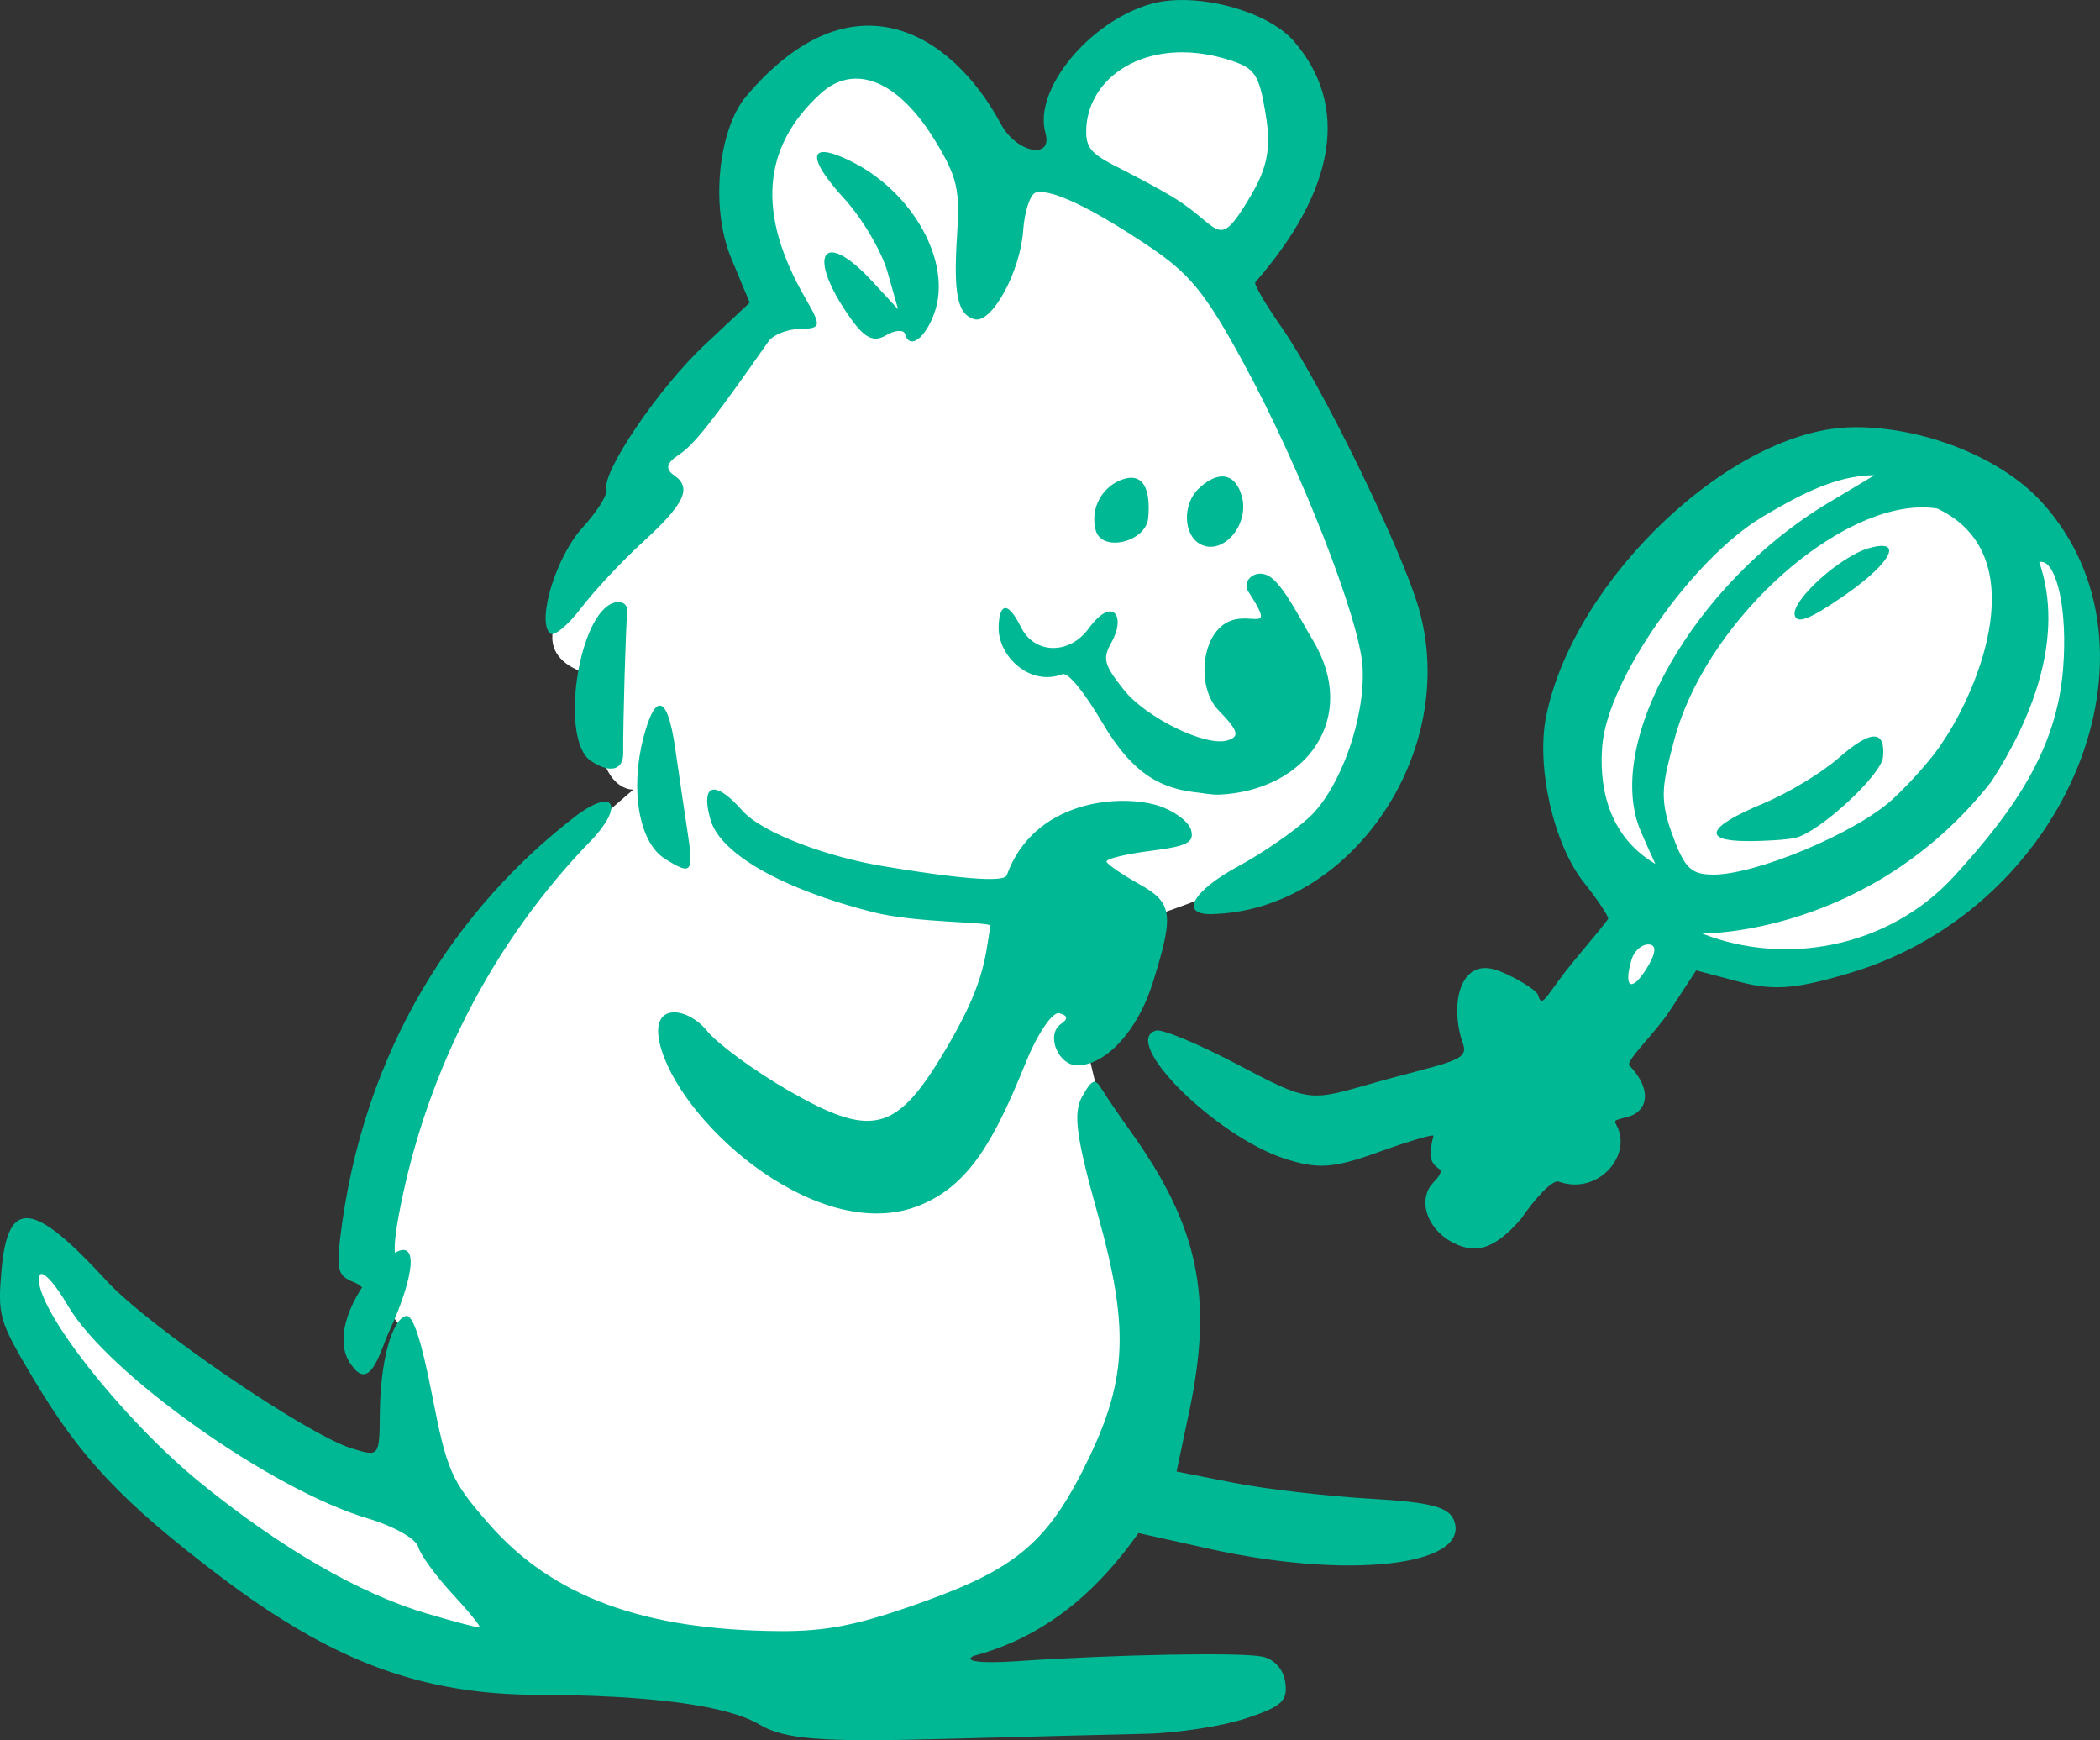 <?xml version="1.0" ?><svg height="162.502mm" viewBox="0 0 196.138 162.502" width="196.138mm" xmlns="http://www.w3.org/2000/svg">
    <rect x="0" y="0" width="196.138" height="162.502" fill="#333333" stroke="none"/>
    <path d="m 2717.454,2930.019 c -3.325,0.033 -6.311,0.983 -7.781,2.757 -2.614,3.154 -1.593,9.346 -1.593,9.346 l -6.222,0.526 c 0,0 -2.08,-2.95 -5.727,-6.151 -3.646,-3.201 -6.365,-7.53 -13.749,-2.116 -7.384,5.414 -2.344,20.386 -2.344,20.386 0,0 -4.031,6.037 -6.88,7.95 -2.849,1.913 -11.267,17.291 -13.186,21.766 -1.918,4.475 3.665,5.305 3.665,5.305 0,0 -0.31,3.985 0.556,7.399 0.866,3.413 2.951,3.247 2.951,3.247 0,0 -10.781,9.113 -14.75,14.271 -3.969,5.159 -8.608,21.187 -9.557,28.331 h -5e-4 c 0,0 0.199,1.162 0.658,3.947 0.46,2.785 2.435,3.255 2.32,5.176 -0.114,1.921 0.938,12.211 0.938,12.211 0,0 -3.722,1.124 -8.929,-1.344 -5.207,-2.467 -13.426,-8.643 -17.064,-11.27 -3.638,-2.627 -7.964,-9.172 -9.14,-8.136 -1.176,1.035 -3.028,2.417 -0.76,8.169 2.268,5.753 21.909,24.204 33.587,27.142 11.678,2.937 20.221,4.417 35.592,3.061 15.37,-1.355 28.977,-7.295 34.324,-17.275 5.347,-9.98 -1.716,-27.03 -1.716,-27.03 l -3.502,-14.664 -2.182,-10.379 7.413,0.024 c 0,0 14.142,-4.28 19.844,-9.855 5.702,-5.575 4.089,-14.27 2.974,-18.213 -1.114,-3.944 -14.372,-30.969 -14.372,-30.969 0,0 3.933,-6.14 4.977,-9.599 1.044,-3.459 3.051,-9.799 -2.529,-12.379 -2.441,-1.129 -5.231,-1.658 -7.817,-1.633 z m 64.188,38.958 c -2.839,0.024 -5.566,0.502 -7.623,1.617 -5.486,2.973 -13.881,7.828 -18.215,21.002 -4.334,13.174 6.304,19.175 6.304,19.175 l -8.759,10.038 c 0,0 0.181,8.565 1.909,6.683 1.728,-1.882 9.305,-11.838 9.305,-11.838 0,0 5.909,0.764 8.577,1.009 2.667,0.245 12.093,-0.709 16.942,-4.773 4.849,-4.064 12.638,-15.929 13.092,-22.83 0.455,-6.901 -4.516,-14.646 -8.971,-17.265 -2.784,-1.636 -7.83,-2.857 -12.562,-2.817 z" fill="#FFFFFF" paint-order="markers stroke fill" transform="translate(205.039,-18.168) translate(-2813.027,-2908.534)"/>
    <path d="m 2718.028,2926.707 c -0.904,0.024 -1.761,0.139 -2.525,0.355 -5.785,1.64 -11.016,8.023 -9.875,12.049 0.725,2.556 -2.713,1.862 -4.145,-0.808 -4.615,-8.605 -13.964,-14.274 -23.82,-2.586 -2.504,2.97 -3.423,10.193 -1.367,15.135 l 1.711,4.115 -4.22,3.953 c -4.242,3.973 -9.607,11.873 -9.153,13.476 0.134,0.473 -0.881,2.091 -2.257,3.594 -2.448,2.676 -4.288,8.696 -3.014,9.862 0.354,0.324 1.658,-0.742 2.897,-2.368 1.24,-1.626 3.814,-4.38 5.721,-6.12 3.963,-3.615 4.667,-5.111 2.962,-6.282 -0.85,-0.584 -0.717,-1.142 0.46,-1.919 1.408,-0.929 3.148,-3.131 8.361,-10.58 0.432,-0.618 1.75,-1.142 2.929,-1.167 2.01,-0.041 2.042,-0.219 0.511,-2.874 -4.539,-7.87 -4.061,-14.09 1.42,-19.096 3.134,-2.862 7.221,-1.311 10.711,4.405 2.087,3.418 2.316,4.622 2.046,8.763 -0.36,5.535 0.031,7.449 1.614,7.9 1.611,0.459 4.282,-4.401 4.558,-8.291 0.128,-1.811 0.663,-3.394 1.181,-3.541 1.412,-0.368 5.108,1.379 10.411,4.92 3.982,2.659 5.405,4.401 9.005,11.025 5.306,9.761 10.864,23.968 11.104,28.382 0.258,4.736 -2.058,11.263 -4.966,13.997 -1.371,1.288 -4.353,3.349 -6.628,4.578 -4.286,2.316 -5.531,4.546 -2.501,4.477 13.038,-0.294 23.167,-15.216 19.353,-28.515 -1.588,-5.54 -9.125,-20.982 -12.831,-26.289 -1.493,-2.139 -2.596,-4.027 -2.45,-4.194 7.569,-8.684 8.816,-16.558 3.568,-22.551 -2.037,-2.325 -6.853,-3.912 -10.772,-3.806 z m 0.853,4.889 c 1.245,0.048 2.57,0.277 3.948,0.717 2.37,0.756 2.753,1.312 3.369,5.029 0.532,3.216 0.177,5.046 -1.522,7.869 -3.183,5.286 -2.528,2.453 -7.762,-0.465 -6.012,-3.466 -7.582,-3.226 -7.473,-5.99 0.164,-4.173 4.047,-7.367 9.44,-7.16 z m -33.999,9.302 c -1.187,0.032 -0.564,1.591 1.949,4.346 1.682,1.845 3.504,4.925 4.047,6.847 l 0.99,3.492 -2.445,-2.643 c -4.618,-4.992 -6.167,-2.467 -2.071,3.374 1.383,1.972 2.217,2.39 3.391,1.699 0.856,-0.504 1.66,-0.55 1.787,-0.102 l -10e-4,6e-4 c 0.42,1.483 1.911,0.369 2.756,-2.058 1.605,-4.614 -1.957,-11.127 -7.669,-14.019 -1.281,-0.648 -2.195,-0.95 -2.734,-0.935 z m 96.127,25.699 c -11.193,0.148 -25.969,14.075 -28.607,26.966 -0.962,4.699 0.686,11.981 3.514,15.537 1.349,1.696 2.369,3.234 2.267,3.417 -0.102,0.183 -1.416,1.797 -2.918,3.587 -2.895,3.448 -3.22,4.942 -3.627,3.507 -0.137,-0.482 -2.518,-1.897 -3.984,-2.357 -3.341,-1.047 -4.3,3.342 -3.011,6.957 0.595,1.668 -1.586,1.671 -9.26,3.874 -5.114,1.462 -5.364,1.421 -11.8,-1.976 -3.617,-1.908 -7.043,-3.337 -7.616,-3.175 -3.389,0.961 5.468,9.807 11.959,11.944 3.124,1.021 4.577,0.935 8.803,-0.589 2.782,-1.003 5.097,-1.692 5.143,-1.529 -0.556,2.215 -0.177,2.622 0.692,3.213 -0.07,0.82 -0.917,1.063 -1.28,2.068 -0.537,1.488 0.259,3.378 2.047,4.497 2.335,1.394 4.193,0.916 6.75,-2.054 1.259,-1.859 2.911,-3.647 3.485,-3.443 3.422,1.22 6.428,-1.938 5.67,-4.611 -0.342,-1.205 -0.99,-0.968 0.832,-1.454 1.722,-0.459 2.363,-2.429 0.1,-4.787 -0.379,-0.395 2.404,-3.012 3.766,-5.09 l 2.475,-3.779 4.028,1.061 c 3.237,0.852 5.274,0.688 10.37,-0.833 20.351,-6.078 30.233,-30.335 17.9,-43.937 -3.803,-4.194 -11.141,-7.103 -17.697,-7.017 z m 2.05,4.484 -4.352,2.604 c -12.51,7.486 -21.002,22.43 -17.466,30.656 1.053,2.45 1.444,3.146 1.327,3.016 -4.741,-2.811 -5.204,-7.853 -4.921,-11.088 0.537,-6.143 8.377,-17.34 14.889,-21.264 3.131,-1.853 6.771,-3.937 10.524,-3.925 z m -60.934,0.111 c -0.651,0.01 -1.407,0.389 -2.206,1.16 -1.494,1.441 -1.414,4.272 0.144,5.142 2.101,1.173 4.67,-1.773 3.904,-4.476 -0.345,-1.217 -1.005,-1.833 -1.842,-1.826 z m -8.511,0.12 c -0.179,0 -0.372,0.033 -0.579,0.092 -2.068,0.586 -3.288,2.771 -2.702,4.839 0.585,2.063 4.693,1.076 4.897,-1.177 0.222,-2.452 -0.361,-3.775 -1.616,-3.754 z m 73.678,2.772 c 0.559,-0.014 1.104,0.019 1.63,0.103 9.141,4.303 3.861,16.84 0.55,21.747 -0.861,1.384 -2.996,3.826 -4.746,5.428 -3.43,3.14 -12.84,7.068 -16.796,7.011 -2.061,-0.029 -2.648,-0.642 -3.844,-3.996 -1.16,-3.258 -0.756,-4.657 0.256,-8.516 2.818,-10.742 14.557,-21.569 22.95,-21.777 z m -3.708,3.598 c -0.276,0.02 -0.62,0.086 -1.036,0.204 -2.708,0.768 -7.311,4.945 -6.93,6.29 0.231,0.815 1.429,0.339 4.553,-1.811 3.896,-2.68 5.341,-4.821 3.413,-4.683 z m 15.138,1.49 c 1.339,0.169 2.412,4.421 1.95,10.05 -0.602,7.338 -4.355,12.935 -10.144,19.275 -6.229,6.821 -15.923,8.395 -23.557,5.378 0,0 15.678,0.191 26.992,-14.165 3.831,-5.902 6.894,-13.562 4.488,-20.517 0.091,-0.026 0.182,-0.032 0.271,-0.021 z m -72.999,1.102 c -0.942,-0.017 -1.657,0.875 -1.149,1.659 2.544,3.932 0.503,1.964 -1.603,2.721 -2.824,1.015 -3.27,6.205 -1.188,8.362 1.885,1.938 2.037,2.484 0.803,2.834 -2.034,0.577 -7.572,-2.142 -9.629,-4.728 -1.873,-2.355 -2.014,-2.901 -1.15,-4.448 1.384,-2.48 0.08,-4.324 -2.122,-1.303 -1.837,2.52 -5.081,2.422 -6.333,-0.094 -1.428,-2.869 -2.063,-1.858 -2.094,0 -0.046,2.734 2.935,5.546 5.963,4.381 0.565,-0.217 2.252,2.022 3.662,4.429 2.992,5.108 5.695,6.306 9.162,6.646 v 0 c 0,0 1.187,0.202 1.784,0.175 8.168,-0.363 13.176,-7.184 8.749,-14.476 -1.078,-1.776 -2.562,-4.819 -3.872,-5.802 -0.328,-0.245 -0.667,-0.352 -0.981,-0.358 z m -60.094,2.652 c -0.086,0.01 -0.176,0.025 -0.269,0.051 -3.362,0.953 -5.128,12.757 -2.209,14.762 v 5e-4 c 1.756,1.206 3.059,0.909 3.042,-0.695 -0.027,-2.61 0.243,-12.016 0.379,-13.199 0.069,-0.603 -0.34,-0.978 -0.943,-0.92 z m 3.913,9.666 c -0.458,0.088 -0.952,1.065 -1.446,2.943 -1.29,4.905 -0.422,9.849 1.993,11.36 2.53,1.583 2.71,1.351 2.088,-2.687 -0.267,-1.73 -0.769,-5.139 -1.116,-7.574 -0.398,-2.799 -0.929,-4.155 -1.519,-4.042 z m 113.457,2.889 c -0.694,0.017 -1.794,0.689 -3.304,2.016 -1.565,1.375 -4.738,3.289 -7.054,4.251 -5.168,2.149 -5.742,3.474 -1.512,3.494 v 0 c 1.755,0.01 3.804,-0.127 4.554,-0.304 2.255,-0.53 8.026,-5.853 8.179,-7.544 0.117,-1.292 -0.17,-1.929 -0.864,-1.912 z m -108.27,4.952 c -0.728,-0.045 -0.921,0.91 -0.383,2.81 0.902,3.184 6.702,6.486 15.163,8.633 4.111,1.044 11.049,0.878 10.98,1.287 -0.528,3.139 -0.512,5.573 -4.691,12.392 -4.208,6.866 -6.554,7.364 -14.134,3.001 -3.25,-1.871 -6.677,-4.397 -7.641,-5.592 -1.89,-2.342 -5.699,-2.814 -4.243,1.805 2.34,7.423 14.981,18.249 24.16,14.468 4.583,-1.888 6.893,-6.019 9.856,-13.316 1.107,-2.728 2.51,-4.785 3.14,-4.606 0.786,0.224 0.836,0.529 0.162,0.989 -1.498,1.02 -0.251,3.986 1.634,3.885 2.684,-0.143 5.554,-3.344 6.922,-7.718 2.018,-6.451 1.873,-7.464 -1.315,-9.244 -1.578,-0.881 -2.928,-1.81 -3,-2.065 -0.072,-0.255 1.764,-0.706 4.08,-1.002 3.491,-0.447 4.142,-0.784 3.807,-1.967 -0.223,-0.785 -1.608,-1.804 -3.079,-2.265 -3.493,-1.095 -11.582,-0.572 -14.132,6.512 -0.118,0.328 -1.225,0.871 -11.678,-0.878 -4.759,-0.796 -11.085,-2.969 -13.033,-5.185 -1.119,-1.27 -2.008,-1.909 -2.575,-1.944 z m -10.122,1.133 c -0.52,-0.063 -1.456,0.314 -2.742,1.262 -11.074,8.475 -20.007,21.719 -22.12,39.613 -0.327,2.899 -0.157,3.423 1.3,3.995 0.27,0.106 0.527,0.276 0.762,0.478 -1.528,2.34 -2.509,5.341 -0.947,7.319 1.785,2.514 2.696,-1.612 3.528,-3.321 0.832,-1.71 3.021,-7.261 1.339,-7.489 -0.226,-0.022 -0.518,0.072 -0.849,0.262 -0.13,-0.736 0.171,-2.735 0.69,-5.189 2.444,-11.552 8.121,-23.605 17.866,-33.554 1.752,-1.944 2.041,-3.271 1.174,-3.376 z m 97.375,13.328 c 0.757,0.034 0.68,0.837 -0.215,2.269 -1.408,2.251 -2.172,1.773 -1.388,-0.87 0.237,-0.797 0.959,-1.429 1.603,-1.399 z m -51.716,12.83 c -0.313,-0.06 -0.643,0.366 -1.201,1.365 -0.868,1.554 -0.575,3.751 1.491,11.145 2.867,10.265 2.701,15.124 -0.768,22.411 -3.736,7.848 -6.63,10.405 -15.328,13.552 -6.16,2.228 -9.171,2.849 -13.659,2.819 -12.715,-0.085 -21.217,-3.223 -27.159,-10.024 -3.513,-4.022 -3.909,-4.919 -5.296,-12.01 -1.02,-5.215 -1.804,-7.577 -2.456,-7.392 -1.339,0.38 -2.386,4.307 -2.427,9.108 -0.035,4.044 -0.049,4.061 -2.664,3.242 -4.229,-1.326 -18.976,-11.404 -22.815,-15.592 -6.908,-7.536 -9.254,-7.79 -9.851,-1.068 -0.379,4.274 -0.235,4.772 2.921,10.082 4.43,7.455 8.33,11.593 17.432,18.495 10.513,7.973 18.823,11.076 29.748,11.109 10.508,0.032 17.698,0.993 20.664,2.762 2.333,1.391 5.714,1.665 16.873,1.366 7.676,-0.205 16.34,-0.426 19.256,-0.491 2.916,-0.064 7.097,-0.707 9.293,-1.426 3.368,-1.104 3.951,-1.628 3.717,-3.347 -0.168,-1.235 -1.012,-2.193 -2.144,-2.431 -2,-0.421 -13.632,-0.207 -22.97,0.427 -3.293,0.223 -4.994,0.016 -4.019,-0.491 7.328,-1.938 12.03,-6.712 15.418,-11.476 l 6.596,1.466 c 12.834,2.853 24.103,1.644 22.94,-2.46 -0.402,-1.417 -2.035,-1.875 -7.901,-2.215 -4.067,-0.236 -9.799,-0.902 -12.738,-1.482 l -5.342,-1.054 1.188,-5.625 c 2.253,-10.671 0.869,-17.266 -5.484,-26.145 -1.111,-1.552 -2.338,-3.355 -2.728,-4.005 -0.22,-0.367 -0.401,-0.578 -0.588,-0.613 z m -98.392,17.941 c 0.431,0.015 1.409,1.166 2.442,2.941 3.709,6.372 19.026,17.233 28.067,19.9 2.348,0.693 4.444,1.876 4.658,2.63 0.214,0.754 1.658,2.74 3.21,4.412 1.552,1.672 2.69,3.077 2.53,3.123 -0.16,0.045 -2.41,-0.548 -5,-1.318 -6.218,-1.851 -13.43,-6.008 -20.913,-12.057 -7.533,-6.089 -15.94,-16.849 -15.199,-19.453 0.035,-0.124 0.106,-0.181 0.205,-0.178 z" fill="#00B894" transform="translate(205.039,-18.168) translate(-2813.027,-2908.534)"/>
</svg>